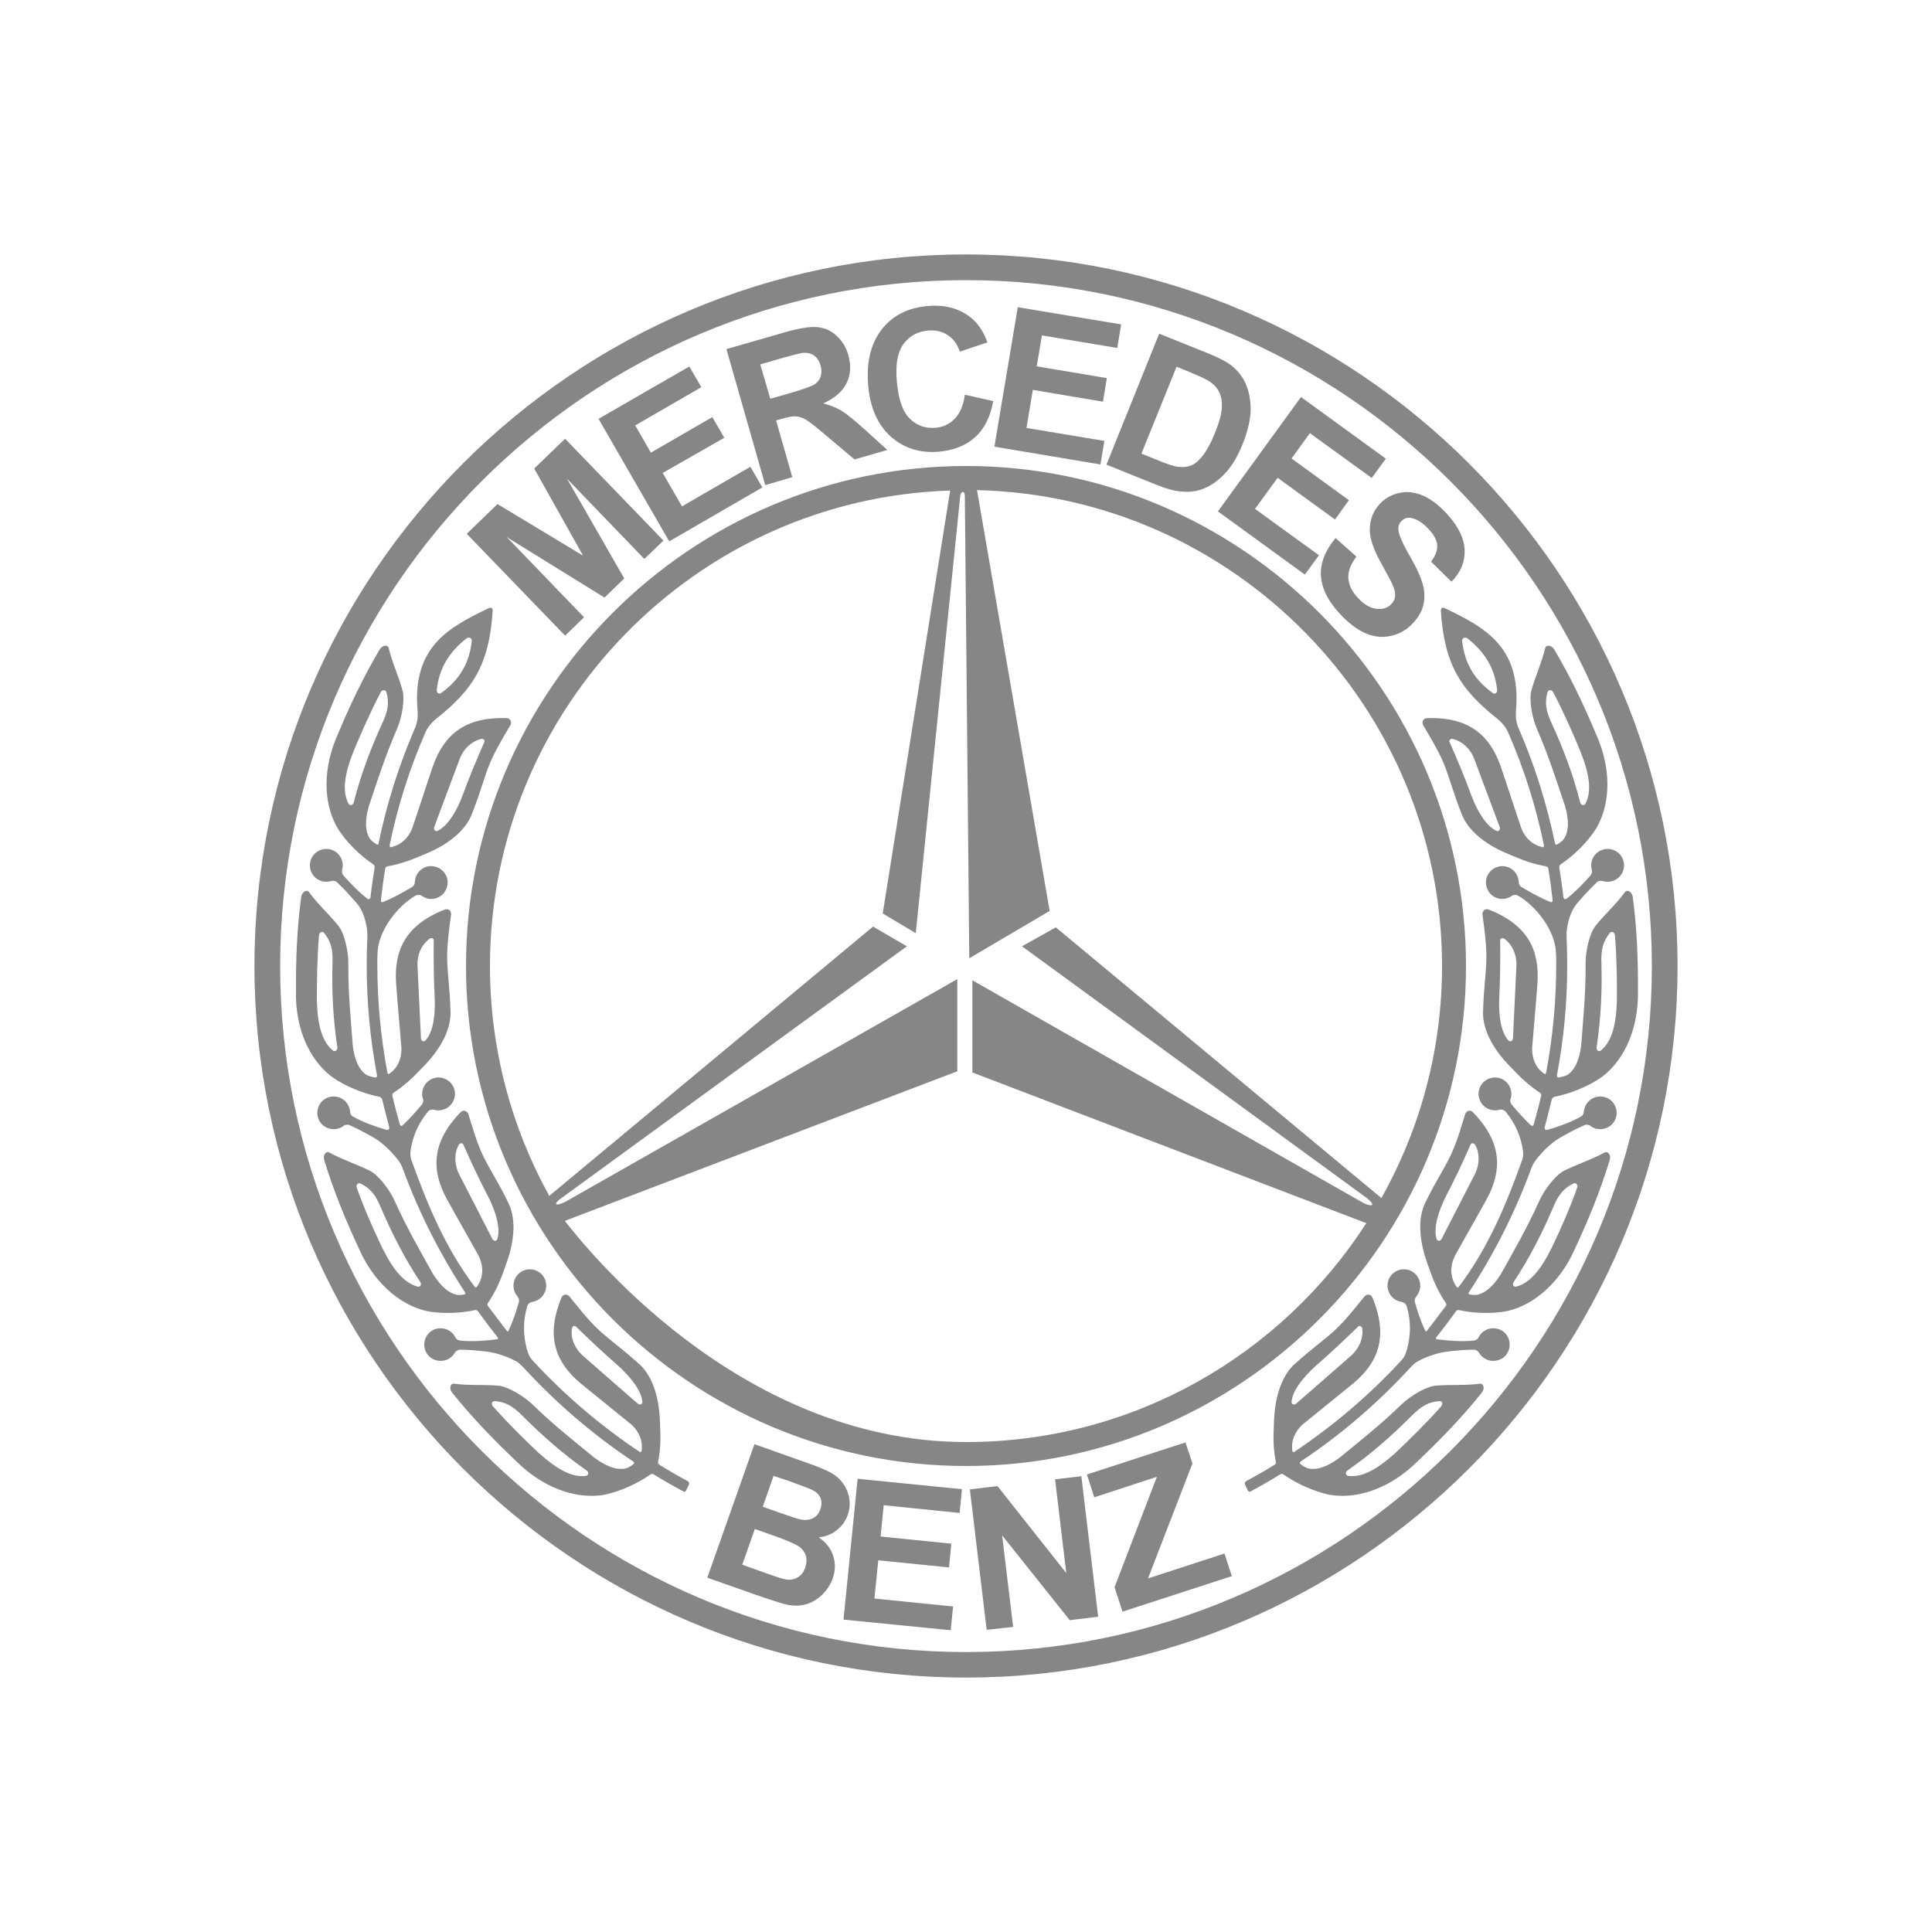 <?xml version="1.0" encoding="utf-8"?>
<!-- Generator: Adobe Illustrator 17.1.0, SVG Export Plug-In . SVG Version: 6.00 Build 0)  -->
<!DOCTYPE svg PUBLIC "-//W3C//DTD SVG 1.1//EN" "http://www.w3.org/Graphics/SVG/1.1/DTD/svg11.dtd">
<svg version="1.1" id="Layer_1" xmlns="http://www.w3.org/2000/svg" xmlns:xlink="http://www.w3.org/1999/xlink" x="0px" y="0px"
	 viewBox="0 0 1000 1000" enable-background="new 0 0 1000 1000" xml:space="preserve">
<g>
	<path fill-rule="evenodd" clip-rule="evenodd" fill="#868686" d="M292.4,632c8.1,10.2,88.3,114.4,207.6,114.4
		c86.8,0,163.3-45.2,207.2-113.3l-203.9-78v-47.7l202.3,115.2c4.9,2.4,6.5,1.2,2-2.4L529,489.8l17.5-9.8L715,620.1
		c20-35.6,31.4-76.6,31.4-120.1c0-133.8-107.6-243.3-240.7-246.3l37.6,217.8l-41.6,24.5l-2.3-239.2c0-2.9-2-2.9-2.4,0l-23,226.2
		l-17.1-10.2l34.9-218.9C359.8,258.1,253.6,367,253.6,500c0,43.1,11.2,83.7,30.7,119l167.6-139.4l17.5,10.2L290.9,619.9
		c-4.9,3.3-3.7,4.9,2,2l202.6-115.1v47.7l-202.3,77.1C292,632.2,293.4,631.7,292.4,632L292.4,632z M500,241.2
		c142.5,0,258.8,116.3,258.8,258.8c0,142.5-116.3,258.8-258.8,258.8c-142.5,0-258.8-116.2-258.8-258.8
		C241.2,357.5,357.5,241.2,500,241.2L500,241.2z M500,855.1c195.6,0,355-159.5,355-355.1c0-195.5-159.5-355-355-355
		S145,304.4,145,500C145,695.5,304.4,855.1,500,855.1L500,855.1z M500,868.3c202.9,0,368.3-165.4,368.3-368.3
		c0-202.8-165.4-368.3-368.3-368.3S131.7,297.1,131.7,500C131.7,702.9,297.1,868.3,500,868.3L500,868.3z M804,358.4
		c-0.7-1.5-2.4-1.5-2.9-0.4c-1.7,5.6-1,9.9,2.1,16.5c6,13.1,11.1,26.6,14.7,40.8c0.5,1.6,1.7,1.8,2.6,0.9c3.5-6.5,2.3-15.2-2.4-27.1
		C813.8,378.7,809.2,368.4,804,358.4L804,358.4z M774.6,430.1c1,0.4,2-0.5,1.7-1.9c-4.4-11.8-8.8-23.6-13.2-35.3
		c-2.1-5.6-6.5-9.3-11-10.4c-1.3-0.4-2.4,0.7-1.7,1.8c4,9.1,7.8,18.2,11.2,27.5C764.7,420,769.3,427.6,774.6,430.1L774.6,430.1z
		 M835.9,484.2c-0.1-1.6-1.6-2.3-2.5-1.5c-3.7,4.5-4.8,8.7-4.5,16c0.4,14.4-0.3,28.8-2.5,43.3c-0.1,1.6,0.8,2.3,2,1.9
		c5.8-4.6,8.1-13.1,8.5-25.9C837,506.7,836.8,495.5,835.9,484.2L835.9,484.2z M780.8,538.6c0.8,0.7,2.1,0.4,2.3-1
		c0.6-12.6,1.2-25.1,1.8-37.7c0.2-6-2.3-11.1-6.1-13.9c-1.1-0.9-2.5-0.3-2.3,0.9c0.1,9.9,0,19.8-0.5,29.7
		C775.6,525.5,776.8,534.2,780.8,538.6L780.8,538.6z M816.3,614.9c0.6-1.5-0.5-2.8-1.7-2.4c-5.3,2.5-8,5.9-10.8,12.7
		c-5.7,13.3-12.2,26.1-20.3,38.3c-0.8,1.4-0.2,2.5,1.1,2.5c7.2-1.8,12.8-8.6,18.5-20C808,635.8,812.5,625.5,816.3,614.9L816.3,614.9
		z M743.6,641.4c0.4,1,1.7,1.2,2.5,0c5.8-11.2,11.5-22.4,17.2-33.5c2.7-5.3,2.6-11.1,0.3-15.2c-0.6-1.2-2.1-1.3-2.5-0.1
		c-4,9.1-8.2,18-12.8,26.8C744.4,627.3,741.8,635.8,743.6,641.4L743.6,641.4z M774.9,357c0.2,1.5-1,2.5-2.1,1.8
		c-9.5-6.8-14.7-15.2-16-27.1c0-1.5,1.3-2,2.6-1.4C768.9,337.8,773.7,346.1,774.9,357L774.9,357z M745.9,728
		c1.1-1.2,0.6-2.8-0.7-2.8c-5.8,0.4-9.6,2.6-14.7,7.8c-10.2,10.2-21,19.7-33,28.1c-1.3,1-1.1,2.2,0.1,2.8c7.3,1,15-3.2,24.6-11.8
		C730.3,744.4,738.4,736.4,745.9,728L745.9,728z M668.5,725.7c0,1.1,1.2,1.7,2.3,0.9c9.5-8.3,19-16.5,28.4-24.8
		c4.5-4,6.5-9.3,5.9-14c-0.1-1.4-1.5-2-2.3-1c-7.1,6.9-14.3,13.7-21.8,20.2C674.4,713,668.9,719.9,668.5,725.7L668.5,725.7z
		 M806.1,437c1.2-0.8,2.3-1.4,3.3-2.7c2.9-4.2,2.6-10.4,0.7-17c-4.5-13.4-8.6-26.2-14.2-39.1c-3-6.5-4.6-16.3-3.2-21
		c2.1-7.5,5.4-14.5,7.1-21.8c0.6-1.9,3.2-1.5,4.7,0.8c8.4,14.2,15.4,28.9,21.7,44c7.5,16.7,7.8,34.6,0.4,47.9
		c-4.7,7.8-12.2,14.9-18.7,19.2c-0.6,0.4-0.9,1.1-0.8,1.8c0.7,5,1.6,10,2.1,15.1c0.1,1.3,1.1,1.4,1.6,1c4.4-3.4,8.4-7.5,12.3-11.9
		c0.8-0.9,1.1-1.9,0.8-3.2c-0.2-0.7-0.3-1.5-0.3-2.2c0-4.7,3.8-8.5,8.5-8.5c4.7,0,8.5,3.8,8.5,8.5c0,4.7-3.8,8.5-8.5,8.5
		c-0.9,0-1.8-0.2-2.7-0.4c-0.9-0.3-2.4,0-3.1,0.9c-3.4,3.2-6.7,6.9-9.8,10.4c-2.8,3.3-4.3,7.4-5.1,11.5c-0.6,2.7-0.6,4.6-0.5,7.3
		c0.2,4.4,0.3,8.8,0.3,13.3c0,19.5-1.8,38.5-5.3,57c-0.2,0.8,0.2,1.4,0.8,1.3c1.5-0.2,2.9-0.6,4.4-1.2c4.3-2.7,6.5-8.5,7.3-15.3
		c1.1-14.1,2.4-27.5,2.3-41.6c-0.2-7.2,2.1-16.8,5.3-20.6c4.9-6,10.7-11.2,15.1-17.3c1.3-1.5,3.5-0.1,4,2.5
		c2.2,16.3,2.8,32.7,2.7,49c0.3,18.3-6.4,34.9-18.5,44.1c-7.4,5.3-17.1,8.9-24.7,10.4c-0.5,0.1-1.2,0.7-1.4,1.3
		c-1.1,4.6-2.3,9.2-3.5,13.8c-0.5,1.5,0,2.4,1.6,1.9c5.6-1.6,11.6-3.8,16.7-6.6c1.1-0.5,1.7-1.4,1.8-2.7c0-0.7,0.2-1.5,0.5-2.2
		c1.5-4.4,6.4-6.7,10.8-5.2c4.4,1.5,6.7,6.4,5.2,10.8c-1.5,4.4-6.4,6.7-10.8,5.2c-0.9-0.3-1.7-0.7-2.4-1.3c-0.7-0.6-2.3-0.8-3.3-0.2
		c-4.3,1.9-8.7,4.3-12.7,6.6c-4,2.4-8.6,6.7-11.9,11c-1.5,1.9-2.1,3.2-2.9,5.4c-8.3,22.5-19.1,43.7-32,63.4c-0.3,0.4-0.2,1,0.3,1.1
		c1,0.2,2.1,0.3,3.2,0.3c5.1-0.7,9.4-5,13.1-10.9c6.9-12.4,13.6-24,19.4-36.9c2.8-6.6,8.9-14.4,13.4-16.6c7-3.4,14.4-5.8,20.9-9.4
		c1.8-0.8,3.3,1.4,2.6,3.9c-4.8,15.8-11,30.9-17.9,45.7c-7.3,16.8-20.4,29.1-35.1,32.5c-8.3,1.6-17.8,1.1-25.1-0.5
		c-0.5-0.1-1.1,0.1-1.4,0.5c-3.3,4.6-6.7,9.1-10.2,13.5c-0.4,0.5-0.5,0.9,0.3,1.1c6,0.8,12.9,1.3,18.9,0.7c1.2-0.1,2.1-0.7,2.7-1.8
		c0.3-0.7,0.8-1.3,1.3-1.9c3.2-3.4,8.6-3.6,12-0.5c3.4,3.2,3.6,8.6,0.5,12c-3.2,3.4-8.6,3.6-12,0.5c-0.7-0.6-1.2-1.4-1.7-2.1
		c-0.4-0.8-1.8-1.6-2.9-1.5c-4.7,0-9.7,0.5-14.3,1.1c-3.8,0.5-8.5,2-12.7,4c-3,1.4-4,2.4-6.2,4.8c-16.7,18.1-35.6,34.3-56.2,48
		c-0.5,0.4-0.6,1-0.1,1.3c1.2,1,2.3,1.6,3.8,2.2c4.9,1.2,10.6-1.2,16.2-5.3c10.9-8.9,21.5-17.3,31.6-27.1c5.1-5.1,13.6-10,18.5-10.4
		c7.7-0.6,15.5,0,22.9-1c1.9-0.1,2.5,2.5,0.9,4.6c-10.3,12.9-21.7,24.6-33.5,35.8c-13,12.9-29.7,19.5-44.7,17.2
		c-8.9-1.7-18.2-6.2-24.6-10.7c-0.4-0.3-1-0.3-1.5,0c-5,3.1-10.1,6-15.3,8.8c-0.7,0.5-1.3,0.2-1.6-0.6l-1.4-2.9
		c-0.3-0.8,0-1.4,0.7-1.8c5-2.7,9.9-5.5,14.7-8.5c0.5-0.4,0.7-0.9,0.6-1.3c-1.4-7-1.4-12.7-1-20.5c0.3-11.3,3.1-22.8,10.1-29.7
		c10.3-9.4,18.4-14.7,24-20.6c4.8-4.9,8.5-9.8,12.8-15c1.2-1.3,3.3-1.3,4.1,0.7c8.5,20.6,2.6,33.8-9.9,44.3
		c-8.8,7.2-17.7,14.3-26.5,21.5c-3.9,3.7-5.8,8.4-5.1,13.3c0.1,0.7,0.6,1.1,1,0.7c20.2-13.5,38.8-29.3,55.2-47.1
		c2.1-2.2,2.5-3.8,3.2-6.1c1.9-7.2,2.1-14.5-0.2-22.2c-0.3-1.1-1.5-2.1-2.5-2.2c-0.9-0.1-1.7-0.4-2.6-0.8c-4.2-2-6-7.1-4-11.3
		c2-4.2,7.1-6,11.3-4c4.2,2,6,7.1,4,11.3c-0.3,0.7-0.8,1.3-1.2,1.9c-0.8,1-1.1,2.1-0.7,3.2c1.5,5.1,3.1,10,5.3,14.6
		c0.1,0.4,0.6,0.4,0.8,0.1c3.4-4.3,6.5-8.6,9.9-13c0.3-0.3,0.2-1,0-1.4c-4.4-6.5-6.7-12.1-9.4-20c-3.9-10.6-5.6-22.3-1.6-31.3
		c6-12.6,11.7-20.5,14.7-28c2.7-6.3,4.3-12.2,6.3-18.6c0.6-1.6,2.6-2.4,4-0.9c15.5,16,14.9,30.4,7.2,44.8
		c-5.5,10-11.2,19.8-16.7,29.8c-2.5,5.4-2.3,11,1,15.7c0.4,0.5,0.9,0.5,1.2,0c14.9-19.6,24.5-42.4,32.8-65.7c0.5-1.5,0.6-3,0.4-4.7
		c-1.1-7.3-3.9-14.1-9-20.2c-0.7-0.9-2.2-1.3-3.1-1c-0.8,0.2-1.7,0.4-2.7,0.3c-4.7-0.2-8.3-4.1-8.2-8.8c0.2-4.7,4.1-8.3,8.8-8.2
		c4.7,0.2,8.3,4.1,8.2,8.8c0,0.8-0.2,1.5-0.4,2.2c-0.4,1.2-0.1,2.3,0.7,3.2c3.1,3.7,6.2,7.2,9.6,10.4c0.9,0.8,1.5,0.5,1.8-0.8
		c1.3-4.7,2.6-9.5,3.7-14.3c0.2-0.6-0.2-1.3-0.6-1.6c-5.8-3.8-9.9-7.7-15.1-13.2c-8-8-14.3-18-14.4-27.9c0.3-13.9,2.1-23.5,1.7-31.6
		c-0.2-6.9-1.1-12.9-2-19.6c-0.1-1.7,1.4-3.3,3.3-2.5c20.7,8.1,26.2,21.5,25.2,37.8c-0.8,11.3-1.9,22.7-2.8,34.1
		c0,5.5,2,10.1,6.2,13c0.6,0.5,1,0,1.1-0.6c3.4-18.2,5.2-36.9,5.2-56c0-1.8,0-3.6-0.1-5.4c-0.2-11.6-9.8-24.3-19.6-30.1
		c-1-0.6-2.5-0.5-3.3,0.1c-0.7,0.5-1.5,0.9-2.4,1.2c-4.5,1.4-9.2-1.1-10.6-5.6c-1.4-4.5,1.1-9.2,5.6-10.6c4.5-1.4,9.2,1.1,10.6,5.6
		c0.2,0.7,0.3,1.5,0.4,2.2c0,1.3,0.6,2.2,1.7,2.8c4.9,2.9,9.8,5.6,14.8,7.6c0.8,0.3,1.1-0.3,1-1.3c-0.6-5.4-1.3-10.8-2.2-16.1
		c-0.1-0.5-0.6-1-1.2-1.1c-6.8-1.2-12.1-3.2-19.1-6.2c-10.5-4.2-20.2-10.9-24.2-20c-5.2-12.9-7.3-22.4-10.8-29.7
		c-2.9-6.2-6.1-11.4-9.5-17.2c-0.8-1.5,0-3.6,2.1-3.6c22.3-0.7,32.5,9.4,38,24.8c3.7,10.8,7.1,21.6,10.8,32.4
		c2.1,5.1,5.9,8.5,10.9,9.6c0.6,0.1,0.8-0.5,0.7-1.2c-4.1-19.9-10.2-39.1-18.1-57.3c-1.5-3.8-3.7-6.2-6.9-8.7
		c-17.3-14-26.5-26.5-28.3-55c-0.1-1.8,0.9-2.1,2.5-1.3c19.7,9.6,39.1,19.4,36.4,52.4c-0.3,4.1,0,6.6,1.7,10.4
		c8,18.6,14.2,38.2,18.4,58.4C804.9,437.1,805.5,437.5,806.1,437L806.1,437z M691.3,278.5l10.8,9.6c-3,3.9-4.4,7.6-4.2,11.1
		c0.2,3.5,1.8,6.9,4.8,10.1c3.2,3.5,6.4,5.4,9.6,5.8c3.1,0.4,5.7-0.3,7.6-2.2c1.3-1.2,2-2.6,2.2-4.1c0.2-1.6-0.2-3.6-1.3-6.1
		c-0.7-1.7-2.7-5.3-5.7-10.8c-4-7.1-6-12.9-6.1-17.1c-0.1-6,1.9-11,6.2-15c2.7-2.5,6-4.1,9.8-4.8c3.8-0.7,7.7-0.1,11.7,1.6
		c4,1.8,7.8,4.7,11.7,8.8c6.3,6.7,9.5,13.2,9.7,19.3c0.2,6.1-2.1,11.6-6.8,16.4l-10.6-10.4c2.3-3,3.4-5.9,3.2-8.5
		c-0.2-2.7-1.7-5.5-4.6-8.5c-2.9-3.1-5.9-5-8.8-5.6c-1.9-0.4-3.5,0.1-4.9,1.4c-1.3,1.2-1.9,2.7-1.8,4.6c0.1,2.4,2,6.9,5.7,13.3
		c3.7,6.4,6,11.5,7,15.3c1,3.8,1,7.4,0.1,11c-1,3.6-3.2,6.9-6.5,10.1c-3.1,2.9-6.7,4.7-11,5.5c-4.3,0.8-8.5,0.2-12.7-1.7
		c-4.2-1.9-8.5-5.2-12.8-9.8c-6.3-6.8-9.6-13.4-9.9-20C683.4,291.2,686,284.8,691.3,278.5L691.3,278.5z M630.4,264.7l43-59.2
		l43.9,31.9l-7.3,10l-32-23.2l-9.5,13.1l29.7,21.6l-7.2,10l-29.7-21.6l-11.7,16.1l33.1,24l-7.3,10L630.4,264.7L630.4,264.7z
		 M609,189.8l-18.2,45l10.2,4.1c3.8,1.5,6.7,2.5,8.6,2.7c2.4,0.3,4.7,0.2,6.7-0.6c2-0.7,4.1-2.4,6.2-5.1c2.1-2.7,4.3-6.6,6.4-11.9
		c2.1-5.2,3.3-9.5,3.5-12.6c0.2-3.2-0.2-5.9-1.2-8.1c-1-2.3-2.7-4.2-5.1-5.8c-1.7-1.2-5.4-2.9-11-5.2L609,189.8L609,189.8z
		 M600,172.7l25.1,10.1c5.6,2.3,9.8,4.4,12.4,6.5c3.5,2.8,6.1,6.2,7.7,10.4c1.6,4.1,2.3,8.7,2.1,13.6c-0.3,4.9-1.7,10.6-4.3,17
		c-2.3,5.6-4.9,10.1-7.9,13.6c-3.7,4.2-7.7,7.3-12.1,9c-3.3,1.4-7.2,1.9-11.8,1.5c-3.4-0.3-7.6-1.4-12.7-3.5l-25.8-10.4L600,172.7
		L600,172.7z M514.7,231.2l12.1-72.2l53.5,8.9l-2,12.2l-39-6.5l-2.7,16l36.3,6.1l-2,12.2l-36.3-6.1l-3.3,19.7l40.3,6.7l-2,12.2
		L514.7,231.2L514.7,231.2z M499.4,204.3l14.7,3.3c-1.5,8.2-4.6,14.4-9.4,18.7c-4.7,4.3-11,6.8-18.9,7.5c-9.7,0.8-17.9-1.8-24.7-7.8
		c-6.8-6.1-10.7-14.9-11.7-26.3c-1.1-12.1,1.3-21.8,6.9-29.1c5.7-7.3,13.6-11.3,23.8-12.2c8.9-0.8,16.4,1.2,22.4,6
		c3.6,2.8,6.5,7.1,8.6,12.8l-14.3,4.8c-1.2-3.7-3.2-6.5-6.2-8.5c-2.9-2-6.4-2.7-10.3-2.4c-5.4,0.5-9.6,2.8-12.7,7
		c-3,4.2-4.2,10.6-3.4,19.3c0.8,9.2,3,15.7,6.7,19.3c3.7,3.6,8.1,5.2,13.4,4.7c3.9-0.3,7.2-1.9,9.8-4.6
		C497,213.8,498.7,209.7,499.4,204.3L499.4,204.3z M398.7,206.4l10.5-3c6.8-2,11-3.5,12.5-4.5c1.5-1.1,2.6-2.4,3.1-4.1
		c0.5-1.7,0.5-3.6-0.1-5.7c-0.7-2.4-1.9-4.1-3.5-5.2c-1.7-1.1-3.7-1.5-6.2-1.2c-1.2,0.2-4.7,1.1-10.4,2.7l-11.1,3.2L398.7,206.4
		L398.7,206.4z M396.1,251.1L376,180.7l29.9-8.6c7.5-2.2,13.2-3.1,16.9-2.8c3.8,0.3,7.2,1.7,10.1,4.4c3,2.7,5.1,6.1,6.2,10.2
		c1.5,5.3,1.2,10.1-0.9,14.4c-2.1,4.3-6.1,7.8-12.1,10.5c3.6,0.9,6.7,2.2,9.3,3.7c2.6,1.6,6.4,4.6,11.4,9.1l12.5,11.3l-17,4.9
		l-14.7-12.4c-5.2-4.4-8.7-7.2-10.5-8.2c-1.8-1-3.5-1.6-5.1-1.7c-1.7-0.1-4.1,0.3-7.4,1.3l-2.9,0.8l8.4,29.4L396.1,251.1
		L396.1,251.1z M346.4,280.2l-36.6-63.4l47-27.1l6.2,10.7l-34.2,19.8l8.1,14.1l31.8-18.4l6.2,10.7L343,244.8l10,17.3l35.4-20.5
		l6.2,10.7L346.4,280.2L346.4,280.2z M292.5,329l-50.9-52.7l15.9-15.4l44.3,26.7l-25.3-45.1l16-15.4l50.9,52.7l-9.9,9.5l-40-41.5
		l29.6,51.6l-10.2,9.9L262.3,278l40,41.5L292.5,329L292.5,329z M197,358.4c0.7-1.5,2.4-1.5,2.9-0.4c1.7,5.6,1,9.9-2.1,16.5
		c-6,13.1-11.1,26.6-14.7,40.8c-0.5,1.6-1.7,1.8-2.6,0.9c-3.5-6.5-2.3-15.2,2.4-27.1C187.2,378.7,191.8,368.4,197,358.4L197,358.4z
		 M226.4,430.1c-1,0.4-2-0.5-1.7-1.9c4.4-11.8,8.8-23.6,13.2-35.3c2.1-5.6,6.5-9.3,11-10.4c1.3-0.4,2.4,0.7,1.7,1.8
		c-4,9.1-7.8,18.2-11.2,27.5C236.3,420,231.7,427.6,226.4,430.1L226.4,430.1z M165.1,484.2c0.1-1.6,1.6-2.3,2.5-1.5
		c3.7,4.5,4.8,8.7,4.5,16c-0.4,14.4,0.3,28.8,2.5,43.3c0.1,1.6-0.8,2.3-2.1,1.9c-5.8-4.6-8.1-13.1-8.5-25.9
		C164,506.7,164.2,495.5,165.1,484.2L165.1,484.2z M220.2,538.6c-0.8,0.7-2.1,0.4-2.3-1c-0.6-12.6-1.2-25.1-1.8-37.7
		c-0.3-6,2.3-11.1,6.1-13.9c1.1-0.9,2.5-0.3,2.3,0.9c-0.1,9.9,0,19.8,0.5,29.7C225.4,525.5,224.2,534.2,220.2,538.6L220.2,538.6z
		 M184.7,614.9c-0.6-1.5,0.5-2.8,1.7-2.4c5.3,2.5,8,5.9,10.8,12.7c5.7,13.3,12.2,26.1,20.3,38.3c0.8,1.4,0.2,2.5-1.1,2.5
		c-7.2-1.8-12.8-8.6-18.5-20C193,635.8,188.5,625.5,184.7,614.9L184.7,614.9z M257.4,641.4c-0.4,1-1.7,1.2-2.5,0
		c-5.7-11.2-11.5-22.4-17.2-33.5c-2.7-5.3-2.6-11.1-0.3-15.2c0.6-1.2,2.1-1.3,2.5-0.1c4,9.1,8.2,18,12.8,26.8
		C256.7,627.3,259.2,635.8,257.4,641.4L257.4,641.4z M226.1,357c-0.2,1.5,1,2.5,2.1,1.8c9.5-6.8,14.7-15.2,16-27.1
		c0-1.5-1.3-2-2.6-1.4C232.1,337.8,227.3,346.1,226.1,357L226.1,357z M255.2,728c-1.1-1.2-0.6-2.8,0.7-2.8c5.8,0.4,9.6,2.6,14.7,7.8
		c10.2,10.2,21,19.7,33,28.1c1.3,1,1.1,2.2-0.1,2.8c-7.3,1-15-3.2-24.6-11.8C270.7,744.4,262.7,736.4,255.2,728L255.2,728z
		 M332.5,725.7c0,1.1-1.2,1.7-2.3,0.9c-9.5-8.3-19-16.5-28.4-24.8c-4.5-4-6.5-9.3-5.8-14c0.1-1.4,1.5-2,2.3-1
		c7.1,6.9,14.3,13.7,21.8,20.2C326.6,713,332.1,719.9,332.5,725.7L332.5,725.7z M194.9,437c-1.2-0.8-2.3-1.4-3.3-2.7
		c-2.9-4.2-2.6-10.4-0.7-17c4.5-13.4,8.6-26.2,14.2-39.1c3-6.5,4.6-16.3,3.2-21c-2.1-7.5-5.4-14.5-7.1-21.8
		c-0.6-1.9-3.2-1.5-4.7,0.8c-8.4,14.2-15.4,28.9-21.7,44c-7.5,16.7-7.8,34.6-0.4,47.9c4.7,7.8,12.2,14.9,18.7,19.2
		c0.6,0.4,0.9,1.1,0.8,1.8c-0.7,5-1.6,10-2.1,15.1c-0.1,1.3-1.1,1.4-1.6,1c-4.4-3.4-8.4-7.5-12.3-11.9c-0.8-0.9-1.1-1.9-0.8-3.2
		c0.2-0.7,0.3-1.5,0.3-2.2c0-4.7-3.8-8.5-8.5-8.5c-4.7,0-8.5,3.8-8.5,8.5c0,4.7,3.8,8.5,8.5,8.5c0.9,0,1.8-0.2,2.7-0.4
		c0.9-0.3,2.4,0,3.1,0.9c3.4,3.2,6.7,6.9,9.8,10.4c2.8,3.3,4.3,7.4,5.1,11.5c0.6,2.7,0.6,4.6,0.5,7.3c-0.2,4.4-0.3,8.8-0.3,13.3
		c0,19.5,1.8,38.5,5.3,57c0.2,0.8-0.2,1.4-0.8,1.3c-1.5-0.2-2.9-0.6-4.4-1.2c-4.3-2.7-6.5-8.5-7.3-15.3c-1.1-14.1-2.4-27.5-2.3-41.6
		c0.2-7.2-2.1-16.8-5.3-20.6c-4.9-6-10.7-11.2-15.1-17.3c-1.3-1.5-3.5-0.1-4,2.5c-2.2,16.3-2.8,32.7-2.7,49
		c-0.4,18.3,6.4,34.9,18.5,44.1c7.4,5.3,17.1,8.9,24.7,10.4c0.5,0.1,1.2,0.7,1.4,1.3c1.1,4.6,2.3,9.2,3.5,13.8
		c0.5,1.5,0,2.4-1.6,1.9c-5.6-1.6-11.6-3.8-16.7-6.6c-1.1-0.5-1.7-1.4-1.8-2.7c0-0.7-0.2-1.5-0.5-2.2c-1.5-4.4-6.4-6.7-10.8-5.2
		c-4.4,1.5-6.7,6.4-5.2,10.8c1.5,4.4,6.4,6.7,10.8,5.2c0.9-0.3,1.7-0.7,2.4-1.3c0.7-0.6,2.3-0.8,3.3-0.2c4.3,1.9,8.7,4.3,12.7,6.6
		c4,2.4,8.5,6.7,11.9,11c1.5,1.9,2.1,3.2,2.9,5.4c8.3,22.5,19.1,43.7,32,63.4c0.3,0.4,0.2,1-0.3,1.1c-1,0.2-2.1,0.3-3.2,0.3
		c-5.1-0.7-9.4-5-13.1-10.9c-6.9-12.4-13.6-24-19.4-36.9c-2.8-6.6-8.9-14.4-13.4-16.6c-7-3.4-14.4-5.8-20.9-9.4
		c-1.8-0.8-3.3,1.4-2.6,3.9c4.8,15.8,11,30.9,17.9,45.7c7.3,16.8,20.4,29.1,35.1,32.5c8.3,1.6,17.8,1.1,25.1-0.5
		c0.5-0.1,1.1,0.1,1.4,0.5c3.3,4.6,6.7,9.1,10.2,13.5c0.4,0.5,0.5,0.9-0.3,1.1c-6,0.8-12.8,1.3-18.9,0.7c-1.2-0.1-2.1-0.7-2.7-1.8
		c-0.3-0.7-0.8-1.3-1.3-1.9c-3.2-3.4-8.6-3.6-12-0.5c-3.4,3.2-3.6,8.6-0.5,12c3.2,3.4,8.6,3.6,12,0.5c0.7-0.6,1.2-1.4,1.7-2.1
		c0.4-0.8,1.8-1.6,2.9-1.5c4.7,0,9.7,0.5,14.3,1.1c3.8,0.5,8.5,2,12.7,4c3,1.4,4,2.4,6.2,4.8c16.7,18.1,35.6,34.3,56.2,48
		c0.5,0.4,0.6,1,0.1,1.3c-1.2,1-2.3,1.6-3.8,2.2c-4.9,1.2-10.6-1.2-16.2-5.3c-10.9-8.9-21.5-17.3-31.6-27.1
		c-5.1-5.1-13.6-10-18.5-10.4c-7.7-0.6-15.5,0-22.9-1c-1.9-0.1-2.5,2.5-0.9,4.6c10.3,12.9,21.7,24.6,33.5,35.8
		c13,12.9,29.7,19.5,44.7,17.2c8.9-1.7,18.2-6.2,24.6-10.7c0.4-0.3,1-0.3,1.5,0c5,3.1,10.1,6,15.3,8.8c0.7,0.5,1.3,0.2,1.6-0.6
		l1.4-2.9c0.3-0.8,0-1.4-0.7-1.8c-5-2.7-9.9-5.5-14.7-8.5c-0.5-0.4-0.7-0.9-0.6-1.3c1.4-7,1.4-12.7,1-20.5
		c-0.3-11.3-3.1-22.8-10.1-29.7c-10.3-9.4-18.4-14.7-24-20.6c-4.8-4.9-8.5-9.8-12.8-15c-1.2-1.3-3.3-1.3-4.1,0.7
		c-8.5,20.6-2.6,33.8,9.9,44.3c8.8,7.2,17.7,14.3,26.5,21.5c3.9,3.7,5.8,8.4,5.1,13.3c-0.1,0.7-0.6,1.1-1,0.7
		c-20.2-13.5-38.8-29.3-55.2-47.1c-2.1-2.2-2.5-3.8-3.2-6.1c-1.9-7.2-2.1-14.5,0.2-22.2c0.3-1.1,1.5-2.1,2.4-2.2
		c0.9-0.1,1.7-0.4,2.6-0.8c4.2-2,6-7.1,4-11.3c-2-4.2-7.1-6-11.3-4c-4.2,2-6,7.1-4,11.3c0.3,0.7,0.8,1.3,1.2,1.9
		c0.8,1,1.1,2.1,0.7,3.2c-1.5,5.1-3.1,10-5.3,14.6c-0.1,0.4-0.6,0.4-0.8,0.1c-3.4-4.3-6.5-8.6-9.9-13c-0.3-0.3-0.2-1,0-1.4
		c4.4-6.5,6.7-12.1,9.4-20c3.9-10.6,5.6-22.3,1.5-31.3c-6-12.6-11.7-20.5-14.7-28c-2.7-6.3-4.3-12.2-6.3-18.6
		c-0.6-1.6-2.6-2.4-4-0.9c-15.5,16-14.9,30.4-7.2,44.8c5.5,10,11.2,19.8,16.7,29.8c2.5,5.4,2.3,11-1,15.7c-0.4,0.5-0.9,0.5-1.2,0
		c-14.9-19.6-24.5-42.4-32.8-65.7c-0.5-1.5-0.6-3-0.4-4.7c1.1-7.3,3.9-14.1,9-20.2c0.7-0.9,2.2-1.3,3.1-1c0.8,0.2,1.7,0.4,2.7,0.3
		c4.7-0.2,8.3-4.1,8.2-8.8c-0.2-4.7-4.1-8.3-8.8-8.2c-4.7,0.2-8.3,4.1-8.2,8.8c0,0.8,0.2,1.5,0.4,2.2c0.4,1.2,0.1,2.3-0.7,3.2
		c-3.1,3.7-6.2,7.2-9.6,10.4c-0.9,0.8-1.5,0.5-1.8-0.8c-1.3-4.7-2.6-9.5-3.7-14.3c-0.2-0.6,0.2-1.3,0.6-1.6
		c5.8-3.8,9.9-7.7,15.1-13.2c8-8,14.3-18,14.4-27.9c-0.3-13.9-2.1-23.5-1.7-31.6c0.2-6.9,1.1-12.9,2-19.6c0.1-1.7-1.4-3.3-3.3-2.5
		c-20.7,8.1-26.2,21.5-25.2,37.8c0.8,11.3,1.9,22.7,2.8,34.1c0,5.5-2,10.1-6.2,13c-0.6,0.5-1,0-1.1-0.6c-3.4-18.2-5.2-36.9-5.2-56
		c0-1.8,0-3.6,0.1-5.4c0.2-11.6,9.8-24.3,19.6-30.1c1-0.6,2.5-0.5,3.3,0.1c0.7,0.5,1.5,0.9,2.4,1.2c4.5,1.4,9.2-1.1,10.6-5.6
		c1.4-4.5-1.1-9.2-5.6-10.6c-4.5-1.4-9.2,1.1-10.6,5.6c-0.2,0.7-0.3,1.5-0.4,2.2c0,1.3-0.6,2.2-1.7,2.8c-4.9,2.9-9.8,5.6-14.8,7.6
		c-0.8,0.3-1.1-0.3-1-1.3c0.6-5.4,1.3-10.8,2.2-16.1c0.1-0.5,0.6-1,1.2-1.1c6.8-1.2,12.1-3.2,19.1-6.2c10.5-4.2,20.2-10.9,24.2-20
		c5.2-12.9,7.3-22.4,10.8-29.7c2.9-6.2,6.1-11.4,9.5-17.2c0.8-1.5,0-3.6-2.1-3.6c-22.3-0.7-32.5,9.4-38,24.8
		c-3.7,10.8-7.1,21.6-10.8,32.4c-2.1,5.1-5.9,8.5-10.9,9.6c-0.6,0.1-0.8-0.5-0.7-1.2c4.1-19.9,10.2-39.1,18.1-57.3
		c1.5-3.8,3.7-6.2,6.9-8.7c17.3-14,26.5-26.5,28.3-55c0.1-1.8-0.9-2.1-2.5-1.3c-19.7,9.6-39.1,19.4-36.4,52.4
		c0.3,4.1,0,6.6-1.7,10.4c-8,18.6-14.2,38.2-18.4,58.4C196.1,437.1,195.5,437.5,194.9,437L194.9,437z M436.6,838.3l7.3-72.9l54,5.4
		l-1.2,12.3l-39.3-4l-1.6,16.2l36.6,3.7l-1.2,12.3l-36.6-3.7l-2,19.8l40.7,4.1l-1.2,12.3L436.6,838.3L436.6,838.3z M581,834.2
		l-4.1-12.7l21.9-57.1L566.4,775l-3.8-11.8l51-16.6l3.6,10.9L594.2,817l39.6-12.9l3.8,11.7L581,834.2L581,834.2z M510.7,843.6
		l-8.7-72.7l14.3-1.7l35.6,45l-5.8-48.5l13.6-1.6l8.7,72.7l-14.7,1.8l-35-43.9l5.7,47.4L510.7,843.6L510.7,843.6z M390.5,747.5
		l27.6,9.8c5.5,1.9,9.5,3.6,12,5c2.5,1.4,4.6,3.2,6.2,5.4c1.6,2.2,2.7,4.7,3.2,7.6c0.6,2.9,0.3,5.8-0.7,8.8c-1.1,3.2-3.1,5.9-5.8,8
		c-2.7,2.1-5.8,3.3-9.2,3.6c3.8,2.7,6.3,5.9,7.5,9.7c1.2,3.8,1.1,7.6-0.3,11.6c-1.1,3.1-2.9,5.9-5.4,8.4c-2.5,2.4-5.3,4.1-8.5,5
		c-3.1,0.9-6.7,0.9-10.5,0c-2.4-0.6-8.1-2.4-17-5.5l-23.5-8.3L390.5,747.5L390.5,747.5z M400.4,763.9l-5.6,16l9.1,3.2
		c5.4,1.9,8.8,3,10.2,3.3c2.5,0.6,4.6,0.4,6.5-0.5c1.9-0.9,3.2-2.4,4-4.7c0.8-2.1,0.8-4.1,0.1-5.8c-0.7-1.8-2.2-3.2-4.4-4.3
		c-1.3-0.6-5.3-2.1-11.8-4.5L400.4,763.9L400.4,763.9z M390.7,791.4l-6.5,18.5l12.9,4.6c5,1.8,8.3,2.8,9.7,3c2.2,0.4,4.2,0,6-1
		c1.8-1,3.2-2.7,4-5.2c0.7-2.1,0.8-4,0.4-5.8c-0.5-1.8-1.6-3.4-3.2-4.7c-1.7-1.3-5.7-3.1-12-5.4L390.7,791.4L390.7,791.4z"/>
</g>
</svg>
